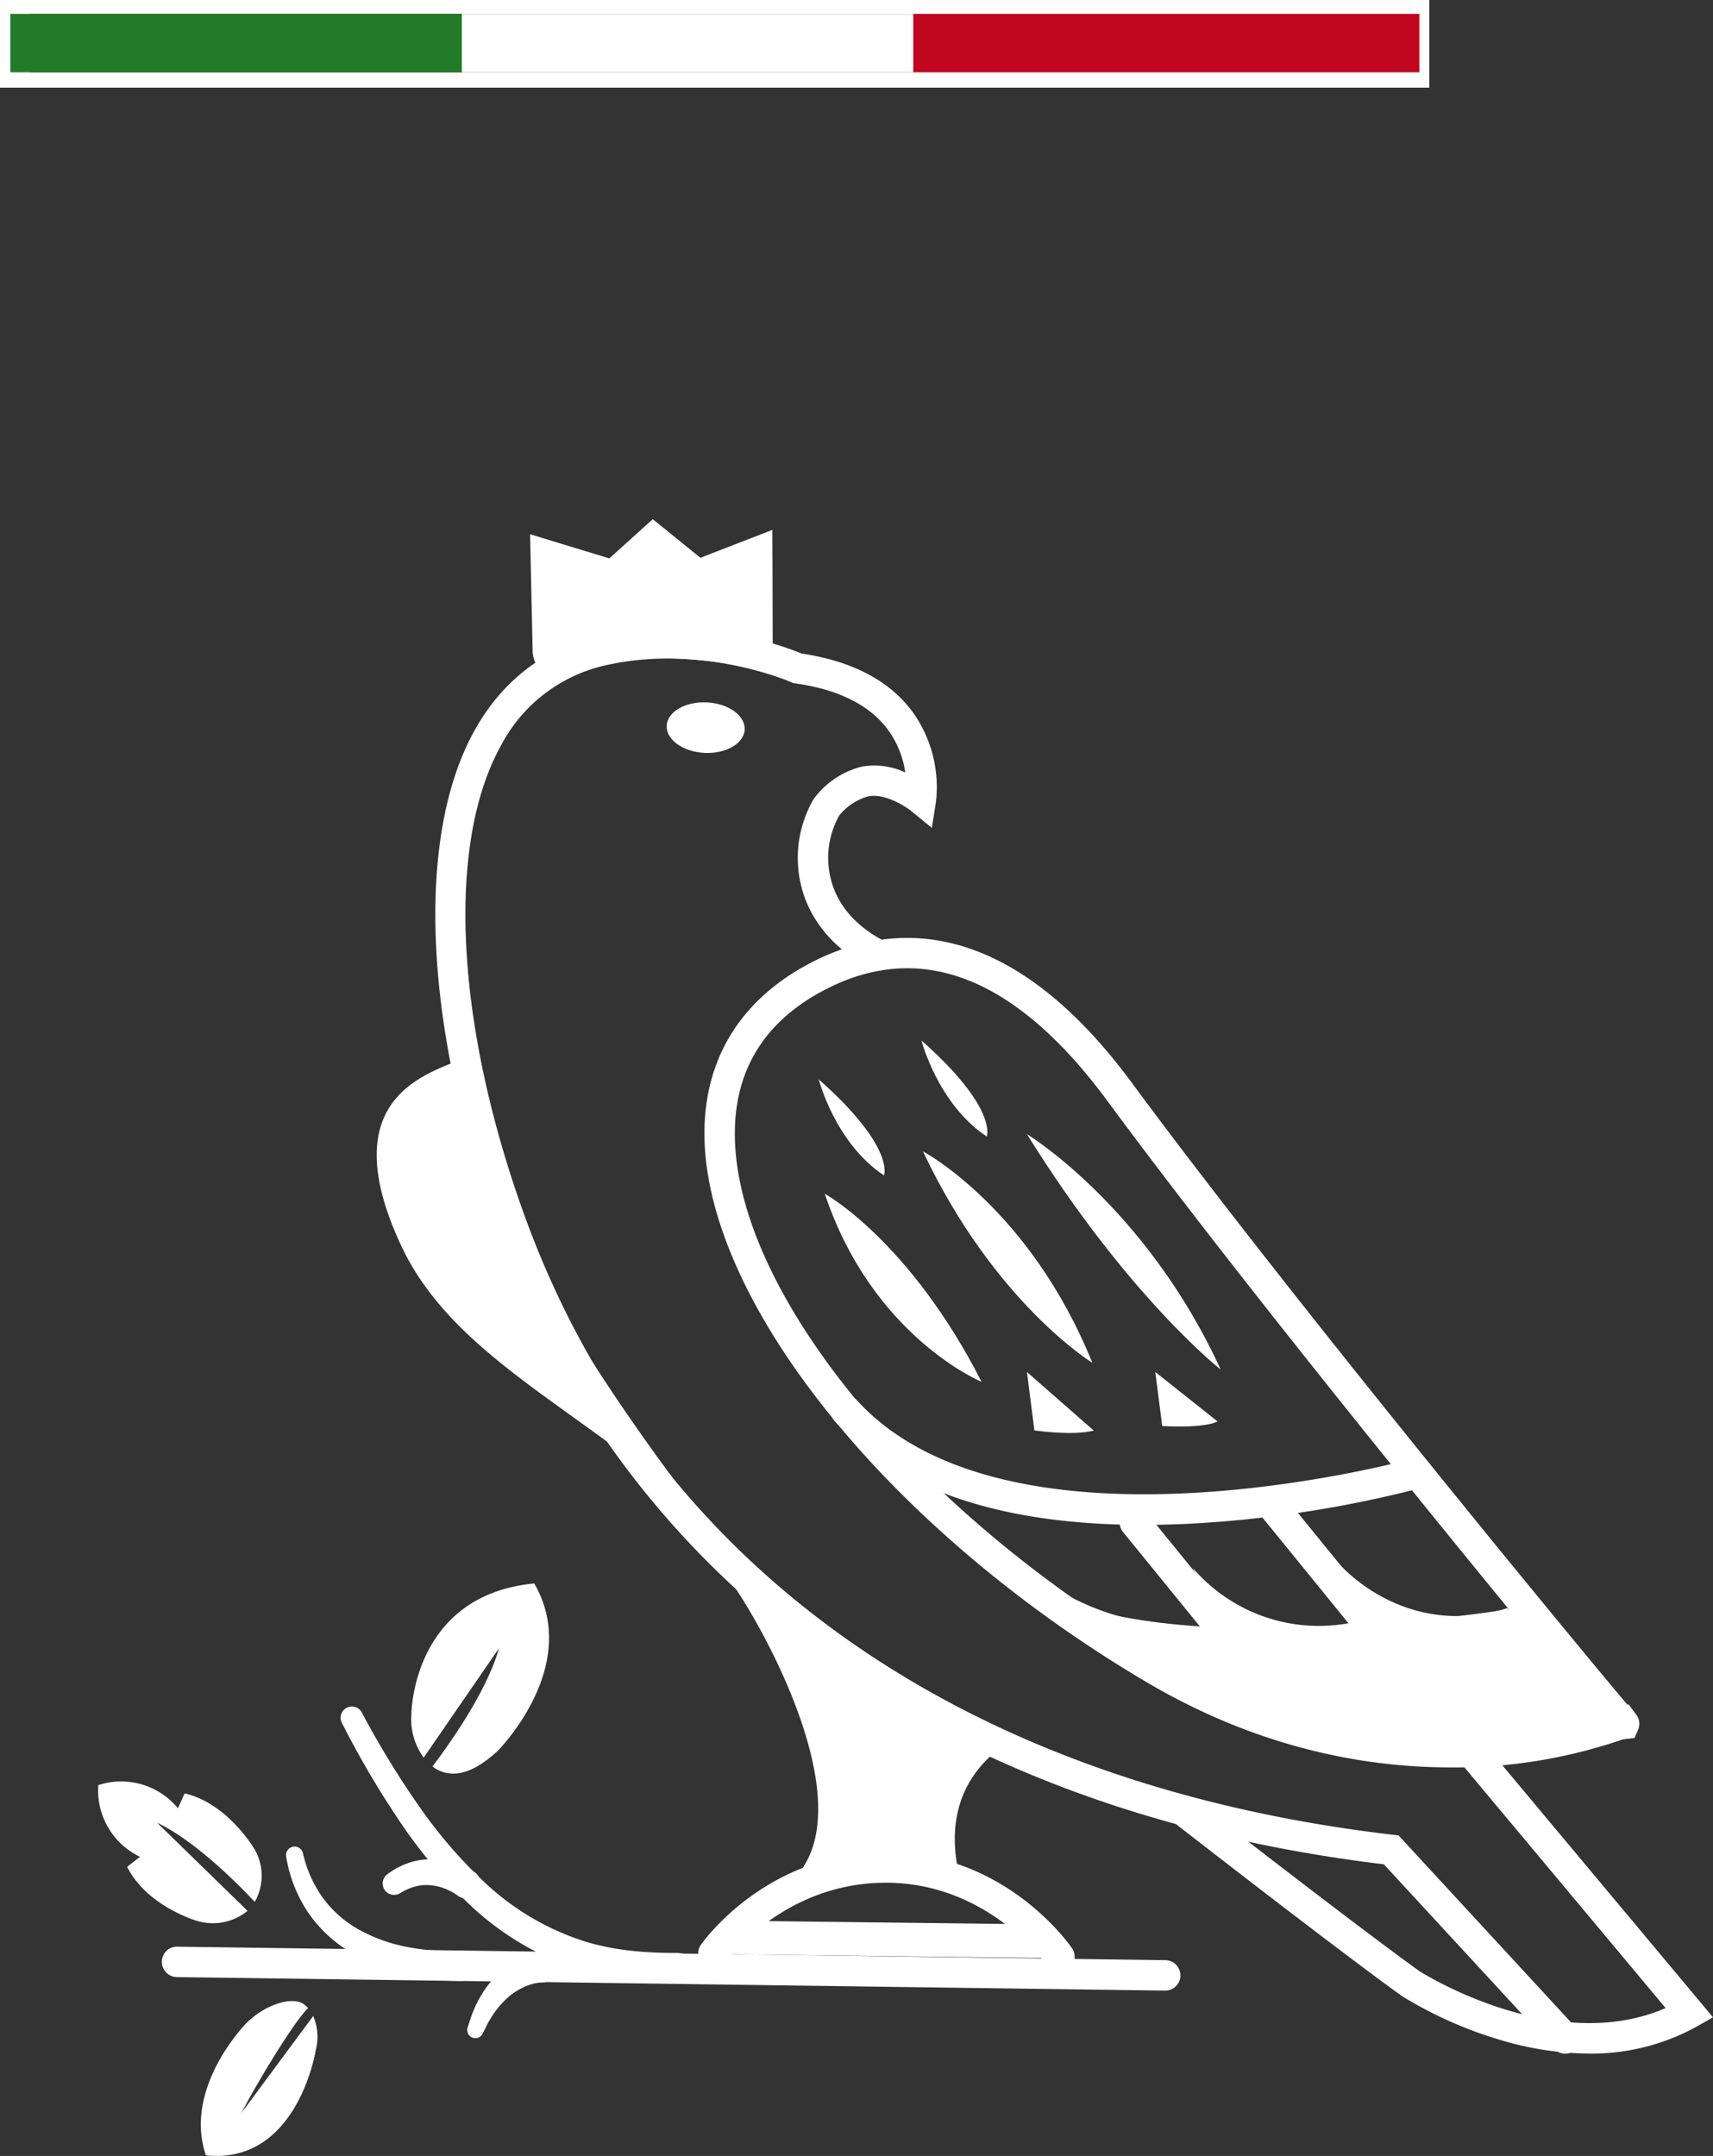<svg xmlns="http://www.w3.org/2000/svg" width="314" height="395.251" viewBox="0 0 314 395.251">
  <rect x="0" y="0" width="314" height="395.251" fill="#333333" stroke="none"/>
  <g id="Group_236" data-name="Group 236" transform="translate(-112 -1631)">
    <g id="Group_210" data-name="Group 210" transform="translate(944.168 679.313)">
      <path id="Path_2324" data-name="Path 2324" d="M-706.969,1215.479c-19.537-28.629-54.048-37.731-66.011-63.121-13.784-29.257,7.635-32.11,11.506-34.765,1.681,36.486,54.5,97.885,54.5,97.885" transform="translate(14.429 27.868)" fill="#fff"/>
      <path id="Path_2325" data-name="Path 2325" d="M-715.286,1243.832a2.768,2.768,0,0,1-1.472-.422,2.785,2.785,0,0,1-.891-3.839c8.505-13.651-6.216-41.376-12.606-50.906a2.788,2.788,0,0,1,.764-3.868,2.787,2.787,0,0,1,3.869.761c1.02,1.522,24.842,37.486,12.705,56.962A2.785,2.785,0,0,1-715.286,1243.832Z" transform="translate(32.879 54.161)" fill="#fff"/>
      <path id="Path_2326" data-name="Path 2326" d="M-702.148,1235.055a2.788,2.788,0,0,1-2.731-2.24c-1.241-6.2-1.748-17.926,8.784-26.726a2.787,2.787,0,0,1,3.927.353,2.788,2.788,0,0,1-.351,3.927c-7.9,6.6-8.11,15.256-6.891,21.353A2.79,2.79,0,0,1-701.6,1235,2.852,2.852,0,0,1-702.148,1235.055Z" transform="translate(42.811 62.483)" fill="#fff"/>
      <path id="Path_2327" data-name="Path 2327" d="M-757.435,1246.068a38.383,38.383,0,0,1-5.4-.34,44.3,44.3,0,0,1-5.2-.984,34.591,34.591,0,0,1-9.843-4.083,24.831,24.831,0,0,1-7.759-7.464,25.881,25.881,0,0,1-3.806-9.914,1.569,1.569,0,0,1,1.271-1.822,1.57,1.57,0,0,1,1.8,1.171l.011.042a22.422,22.422,0,0,0,3.8,8.374,20.754,20.754,0,0,0,6.884,5.851,30,30,0,0,0,8.722,3,39.056,39.056,0,0,0,4.644.588,33.946,33.946,0,0,0,4.559.02l.074-.006a2.791,2.791,0,0,1,3,2.569,2.791,2.791,0,0,1-2.569,2.994c-.056.005-.12.008-.176.008" transform="translate(9.73 68.786)" fill="#fff"/>
      <path id="Path_2328" data-name="Path 2328" d="M-803.371,1220.435c7.178,3.407,15.274,11.7,17.9,14.513a9.687,9.687,0,0,0-.005-9.591s-4.932-8.514-12.857-10.294l-1.216,2.728a13.473,13.473,0,0,0-14.6-4.252,13.474,13.474,0,0,0,7.643,13.142l-2.357,1.837c3.637,7.263,12.769,9.9,12.769,9.9a10.013,10.013,0,0,0,9.3-1.828Z" transform="translate(0 65.415)" fill="#fff"/>
      <path id="Path_2329" data-name="Path 2329" d="M-750.472,1186.832c-22.505,2.187-22.518,24.1-22.518,24.1a11.863,11.863,0,0,0,2.267,7.825l13.8-20.042c-2.335,8.318-9.808,18.535-12.2,21.673a6.572,6.572,0,0,0,1.15.705c3.137,1.487,6.708.2,10.747-3.5,0,0,15.613-15.549,6.757-30.757" transform="translate(16.223 55.151)" fill="#fff"/>
      <path id="Path_2330" data-name="Path 2330" d="M-799.743,1270.045c16.9,1.742,20.172-19.45,20.172-19.45a9.7,9.7,0,0,0-.5-6.1l-13.149,17.761c2.96-5.777,9.984-17.248,12.216-19.2a4.864,4.864,0,0,0-.742-.691c-2.088-1.562-7.1-.022-10.528,3.389,0,0-11.721,11.773-7.466,24.29" transform="translate(5.317 76.792)" fill="#fff"/>
      <path id="Path_2331" data-name="Path 2331" d="M-596.564,1265.16a57.422,57.422,0,0,1-16.468-2.573,74.576,74.576,0,0,1-17.7-7.917c-.453-.315-9.567-6.753-41.185-31.33a2.789,2.789,0,0,1-.489-3.913,2.791,2.791,0,0,1,3.912-.491c31.454,24.452,40.8,31.055,40.891,31.119.177.111,24.545,15.683,45.125,6.767l-38-45.468a2.787,2.787,0,0,1,.351-3.926,2.788,2.788,0,0,1,3.928.351l42.4,50.733-2.9,1.65A39.764,39.764,0,0,1-596.564,1265.16Z" transform="translate(55.629 63.01)" fill="#fff"/>
      <path id="Path_2332" data-name="Path 2332" d="M-753.957,1074.986a98.125,98.125,0,0,1,19.289-2.66,90.634,90.634,0,0,1,18.96,2c1.591-.028,2.848-1.869,2.808-4.115l-.067-21.375-13.195,5.109-8.724-7.073-7.97,7.183-14.523-4.422.467,21.343c.041,2.244,1.362,4.042,2.954,4.012" transform="translate(22.377 0)" fill="#fff"/>
      <path id="Path_2333" data-name="Path 2333" d="M-725.122,1075.957c-.13,2.555-3.433,4.465-7.38,4.266s-7.041-2.434-6.912-4.989,3.433-4.465,7.38-4.265,7.041,2.433,6.912,4.988" transform="translate(29.454 9.49)" fill="#fff"/>
      <path id="Path_2334" data-name="Path 2334" d="M-720.57,1253.776c-6.827-.093-13.929-.843-20.533-3.4a53.043,53.043,0,0,1-17.625-11.12,92.279,92.279,0,0,1-13.1-15.732,168.969,168.969,0,0,1-10.22-17.48,2.061,2.061,0,0,1,.854-2.785,2.06,2.06,0,0,1,2.766.82l.036.065a164.846,164.846,0,0,0,10.252,16.829,87.651,87.651,0,0,0,12.686,14.7,48,48,0,0,0,16.133,9.8c5.909,2.17,12.293,2.748,18.753,2.724h.029a2.789,2.789,0,0,1,2.8,2.778,2.788,2.788,0,0,1-2.778,2.8Z" transform="translate(12.561 61.528)" fill="#fff"/>
      <path id="Path_2335" data-name="Path 2335" d="M-621.88,1242.652h-.039l-181.125-2.473a2.79,2.79,0,0,1-2.75-2.826,2.755,2.755,0,0,1,2.826-2.75l181.126,2.473a2.789,2.789,0,0,1,2.749,2.827A2.787,2.787,0,0,1-621.88,1242.652Z" transform="translate(3.3 73.973)" fill="#fff"/>
      <path id="Path_2336" data-name="Path 2336" d="M-669.047,1244.151a2.785,2.785,0,0,1-2.3-1.214c-.144-.209-10.682-15.17-29.5-15.17-18.971,0-29.257,14.432-29.358,14.58a2.788,2.788,0,0,1-3.882.691,2.789,2.789,0,0,1-.691-3.883c.482-.691,12.084-16.965,33.932-16.965,21.871,0,33.619,16.883,34.108,17.6a2.788,2.788,0,0,1-.735,3.874A2.776,2.776,0,0,1-669.047,1244.151Z" transform="translate(31.082 69.083)" fill="#fff"/>
      <path id="Path_2337" data-name="Path 2337" d="M-673.4,1238.013h-.036l-56.913-.673a3.081,3.081,0,0,1-3.044-3.116,3.081,3.081,0,0,1,3.079-3.043h.036l56.913.673a3.08,3.08,0,0,1,3.045,3.116A3.081,3.081,0,0,1-673.4,1238.013Z" transform="translate(31.828 72.626)" fill="#fff"/>
      <path id="Path_2338" data-name="Path 2338" d="M-692.307,1238.973c-1.167-5.83-1.511-16.229,7.837-24.039,0,0-25.777-2.854-43.564-29.438,0,0,23.977,35.763,12.656,53.933" transform="translate(33.94 54.624)" fill="#fff"/>
      <path id="Path_2339" data-name="Path 2339" d="M-751.845,1240.894c.059-.014-.132-.015-.233-.008a3.618,3.618,0,0,0-.386.032,7.016,7.016,0,0,0-.828.137,9.391,9.391,0,0,0-1.685.545,12.323,12.323,0,0,0-3.149,1.974,16.373,16.373,0,0,0-2.612,2.954c-.4.546-.715,1.157-1.085,1.737l-.929,1.871-.064.128a1.492,1.492,0,0,1-2,.672,1.492,1.492,0,0,1-.754-1.8l.73-2.24c.318-.729.587-1.48.958-2.2a20.4,20.4,0,0,1,2.695-4.122,16.965,16.965,0,0,1,3.907-3.334,14.488,14.488,0,0,1,2.388-1.191,12.8,12.8,0,0,1,1.313-.432c.226-.063.456-.123.7-.17a6.241,6.241,0,0,1,.868-.128,2.788,2.788,0,0,1,2.868,2.7,2.788,2.788,0,0,1-2.706,2.869" transform="translate(19.12 74.256)" fill="#fff"/>
      <path id="Path_2340" data-name="Path 2340" d="M-763.122,1229.691a7.734,7.734,0,0,0-1.068-.666,11.791,11.791,0,0,0-1.284-.581,9.448,9.448,0,0,0-2.7-.587,7.544,7.544,0,0,0-2.7.266,9.757,9.757,0,0,0-2.576,1.139l-.184.1a2.1,2.1,0,0,1-2.858-.783,2.107,2.107,0,0,1,.615-2.753,14.228,14.228,0,0,1,3.629-1.966,12.153,12.153,0,0,1,4.154-.754,14.348,14.348,0,0,1,4.149.553,16.866,16.866,0,0,1,1.953.7,12.459,12.459,0,0,1,1.966,1.039,2.65,2.65,0,0,1,.8,3.662,2.65,2.65,0,0,1-3.662.8c-.074-.049-.146-.1-.215-.153Z" transform="translate(14.74 69.445)" fill="#fff"/>
      <path id="Path_2341" data-name="Path 2341" d="M-695.884,1224.1s-14.651-2.192-23.07.456" transform="translate(37.518 69.499)" fill="#fff"/>
      <path id="Path_2342" data-name="Path 2342" d="M-692.045,1127.747s21.762,13.175,35.512,43.155c0,0-16.975-13.312-35.512-43.155" transform="translate(48.121 31.869)" fill="#fff"/>
      <path id="Path_2343" data-name="Path 2343" d="M-705.714,1130.014s19.523,10.316,31.044,38.763c0,0-17.957-11-31.044-38.763" transform="translate(42.735 32.762)" fill="#fff"/>
      <path id="Path_2344" data-name="Path 2344" d="M-689.883,1170.066s-19.963-8.219-28.745-34.483c0,0,15.475,8.493,28.745,34.483" transform="translate(37.646 34.956)" fill="#fff"/>
      <path id="Path_2345" data-name="Path 2345" d="M-637.316,1206.808a2.783,2.783,0,0,1-2.165-1.027l-21.373-26.269a2.789,2.789,0,0,1,.4-3.923,2.788,2.788,0,0,1,3.923.4l21.373,26.268a2.79,2.79,0,0,1-.4,3.924A2.776,2.776,0,0,1-637.316,1206.808Z" transform="translate(60.165 50.474)" fill="#fff"/>
      <path id="Path_2346" data-name="Path 2346" d="M-655.6,1208.769a2.783,2.783,0,0,1-2.164-1.027l-21.468-26.384a2.789,2.789,0,0,1,.4-3.924,2.791,2.791,0,0,1,3.921.4l21.468,26.384a2.79,2.79,0,0,1-.4,3.924A2.78,2.78,0,0,1-655.6,1208.769Z" transform="translate(52.925 51.201)" fill="#fff"/>
      <path id="Path_2347" data-name="Path 2347" d="M-660.558,1185.845c-26,0-45.015-6.4-56.6-19.087a2.788,2.788,0,0,1,.177-3.938,2.788,2.788,0,0,1,3.94.177c28.226,30.889,101.32,10.882,102.055,10.677a2.785,2.785,0,0,1,3.436,1.934,2.786,2.786,0,0,1-1.934,3.435,213.881,213.881,0,0,1-41.9,6.553Q-656.1,1185.844-660.558,1185.845Z" transform="translate(37.937 45.401)" fill="#fff"/>
      <path id="Path_2348" data-name="Path 2348" d="M-719.423,1120.541s2.993,11.66,11.964,17.605c0,0,2.112-5.135-11.964-17.605" transform="translate(37.333 29.029)" fill="#fff"/>
      <path id="Path_2349" data-name="Path 2349" d="M-705.912,1115.431s2.993,11.658,11.965,17.6c0,0,2.112-5.134-11.965-17.6" transform="translate(42.657 27.016)" fill="#fff"/>
      <path id="Path_2350" data-name="Path 2350" d="M-600.815,1190.551s-62.18,10.794-89.1-2.61c0,0,20.954,26.031,66.609,27.182s37.208-6.085,37.208-6.085Z" transform="translate(48.962 55.588)" fill="#fff"/>
      <path id="Path_2351" data-name="Path 2351" d="M-670.236,1184.8a30.425,30.425,0,0,0,30.461,9.711l-15.64,17.29Z" transform="translate(56.715 54.35)" fill="#fff"/>
      <path id="Path_2352" data-name="Path 2352" d="M-651.136,1184.1s11.987,14.477,31.4,8.218l-15.638,17.29Z" transform="translate(64.241 54.075)" fill="#fff"/>
      <path id="Path_2353" data-name="Path 2353" d="M-690.44,1186.323c3.747,1.742,12.1,8.739,29.614,8.6l-17.516.141Z" transform="translate(48.754 54.95)" fill="#fff"/>
      <path id="Path_2354" data-name="Path 2354" d="M-562.732,1322.545a2.78,2.78,0,0,1-2.051-.9l-31.19-33.817c-81.162-9.789-138.941-51.315-162.747-117.009-13.221-36.478-14.76-71.23-4.019-90.692,5.23-9.475,13.089-15.414,23.354-17.65,18.053-3.934,33.985,2.253,36.681,3.386,9.263,1.373,16.1,4.958,20.324,10.663a23.648,23.648,0,0,1,4.312,16.494l-.757,4.8-3.761-3.071c-1.189-.956-4.946-3.329-7.928-2.7a10.5,10.5,0,0,0-5.267,3.475,15.832,15.832,0,0,0-1.489,11.95c1.266,4.694,4.613,8.471,9.946,11.23a2.787,2.787,0,0,1,1.195,3.757,2.784,2.784,0,0,1-3.755,1.194c-8.446-4.366-11.607-10.42-12.769-14.729a21.415,21.415,0,0,1,2.166-16.394,15.715,15.715,0,0,1,8.835-5.943,13.355,13.355,0,0,1,7.95,1.067,17.389,17.389,0,0,0-3.208-7.875c-3.362-4.5-9.065-7.341-16.947-8.451l-.392-.055-.361-.162c-.156-.07-16.043-7.015-33.588-3.189a28.709,28.709,0,0,0-19.66,14.9c-9.987,18.1-8.31,51.087,4.379,86.1,23.151,63.883,79.683,104.189,159.18,113.493l1.026.12,32.589,35.331a2.787,2.787,0,0,1-.159,3.939A2.768,2.768,0,0,1-562.732,1322.545Z" transform="translate(17.468 5.642)" fill="#fff"/>
      <path id="Path_2355" data-name="Path 2355" d="M-597.71,1254.009c-15.431,0-34.96-3.417-55.6-15.575-47.827-28.172-81.946-70.971-81.129-101.768.351-13.293,7.107-23.735,19.535-30.193,14.044-7.3,35.655-9.386,58.859,22.107,28.289,38.393,81.5,103,90.78,113.928l.191-.08,1.3,1.745a2.839,2.839,0,0,1,.454,2.964l-.641,1.482-1.6.184c-.164.017-.314.035-.457.036A94.145,94.145,0,0,1-597.71,1254.009ZM-712.333,1111.42c-10.671,5.546-16.234,14.09-16.533,25.4-.767,28.891,32.2,69.608,78.385,96.813,35.9,21.149,68.806,14.18,79.648,10.917-1.667-1.953-4-4.774-7.365-8.841-4.273-5.165-13.129-15.916-24.432-29.872-17.276-21.329-41.346-51.472-57.906-73.945-16.754-22.738-34.182-29.625-51.8-20.467Zm-1.287-2.474h0Z" transform="translate(31.41 21.699)" fill="#fff"/>
      <path id="Path_2356" data-name="Path 2356" d="M-692.045,1159.028l1.366,10.7s6.884,1.037,10.886.036Z" transform="translate(48.121 44.195)" fill="#fff"/>
      <path id="Path_2357" data-name="Path 2357" d="M-675.166,1159.028l1.265,9.9s7.539.488,10.143-.84Z" transform="translate(54.772 44.195)" fill="#fff"/>
    </g>
    <g id="Group_213" data-name="Group 213" transform="translate(186.154 -83.203)">
      <rect id="Rectangle_95" data-name="Rectangle 95" width="262" height="16.075" transform="translate(-74.154 1714.203)" fill="#fff"/>
      <rect id="Rectangle_96" data-name="Rectangle 96" width="254.615" height="10.721" transform="translate(-68.588 1716.745)" fill="#c0071f"/>
      <rect id="Rectangle_97" data-name="Rectangle 97" width="82.754" height="10.721" transform="translate(-72.256 1716.745)" fill="#227b29"/>
      <rect id="Rectangle_98" data-name="Rectangle 98" width="82.754" height="10.721" transform="translate(10.498 1716.745)" fill="#fff"/>
    </g>
  </g>
</svg>
